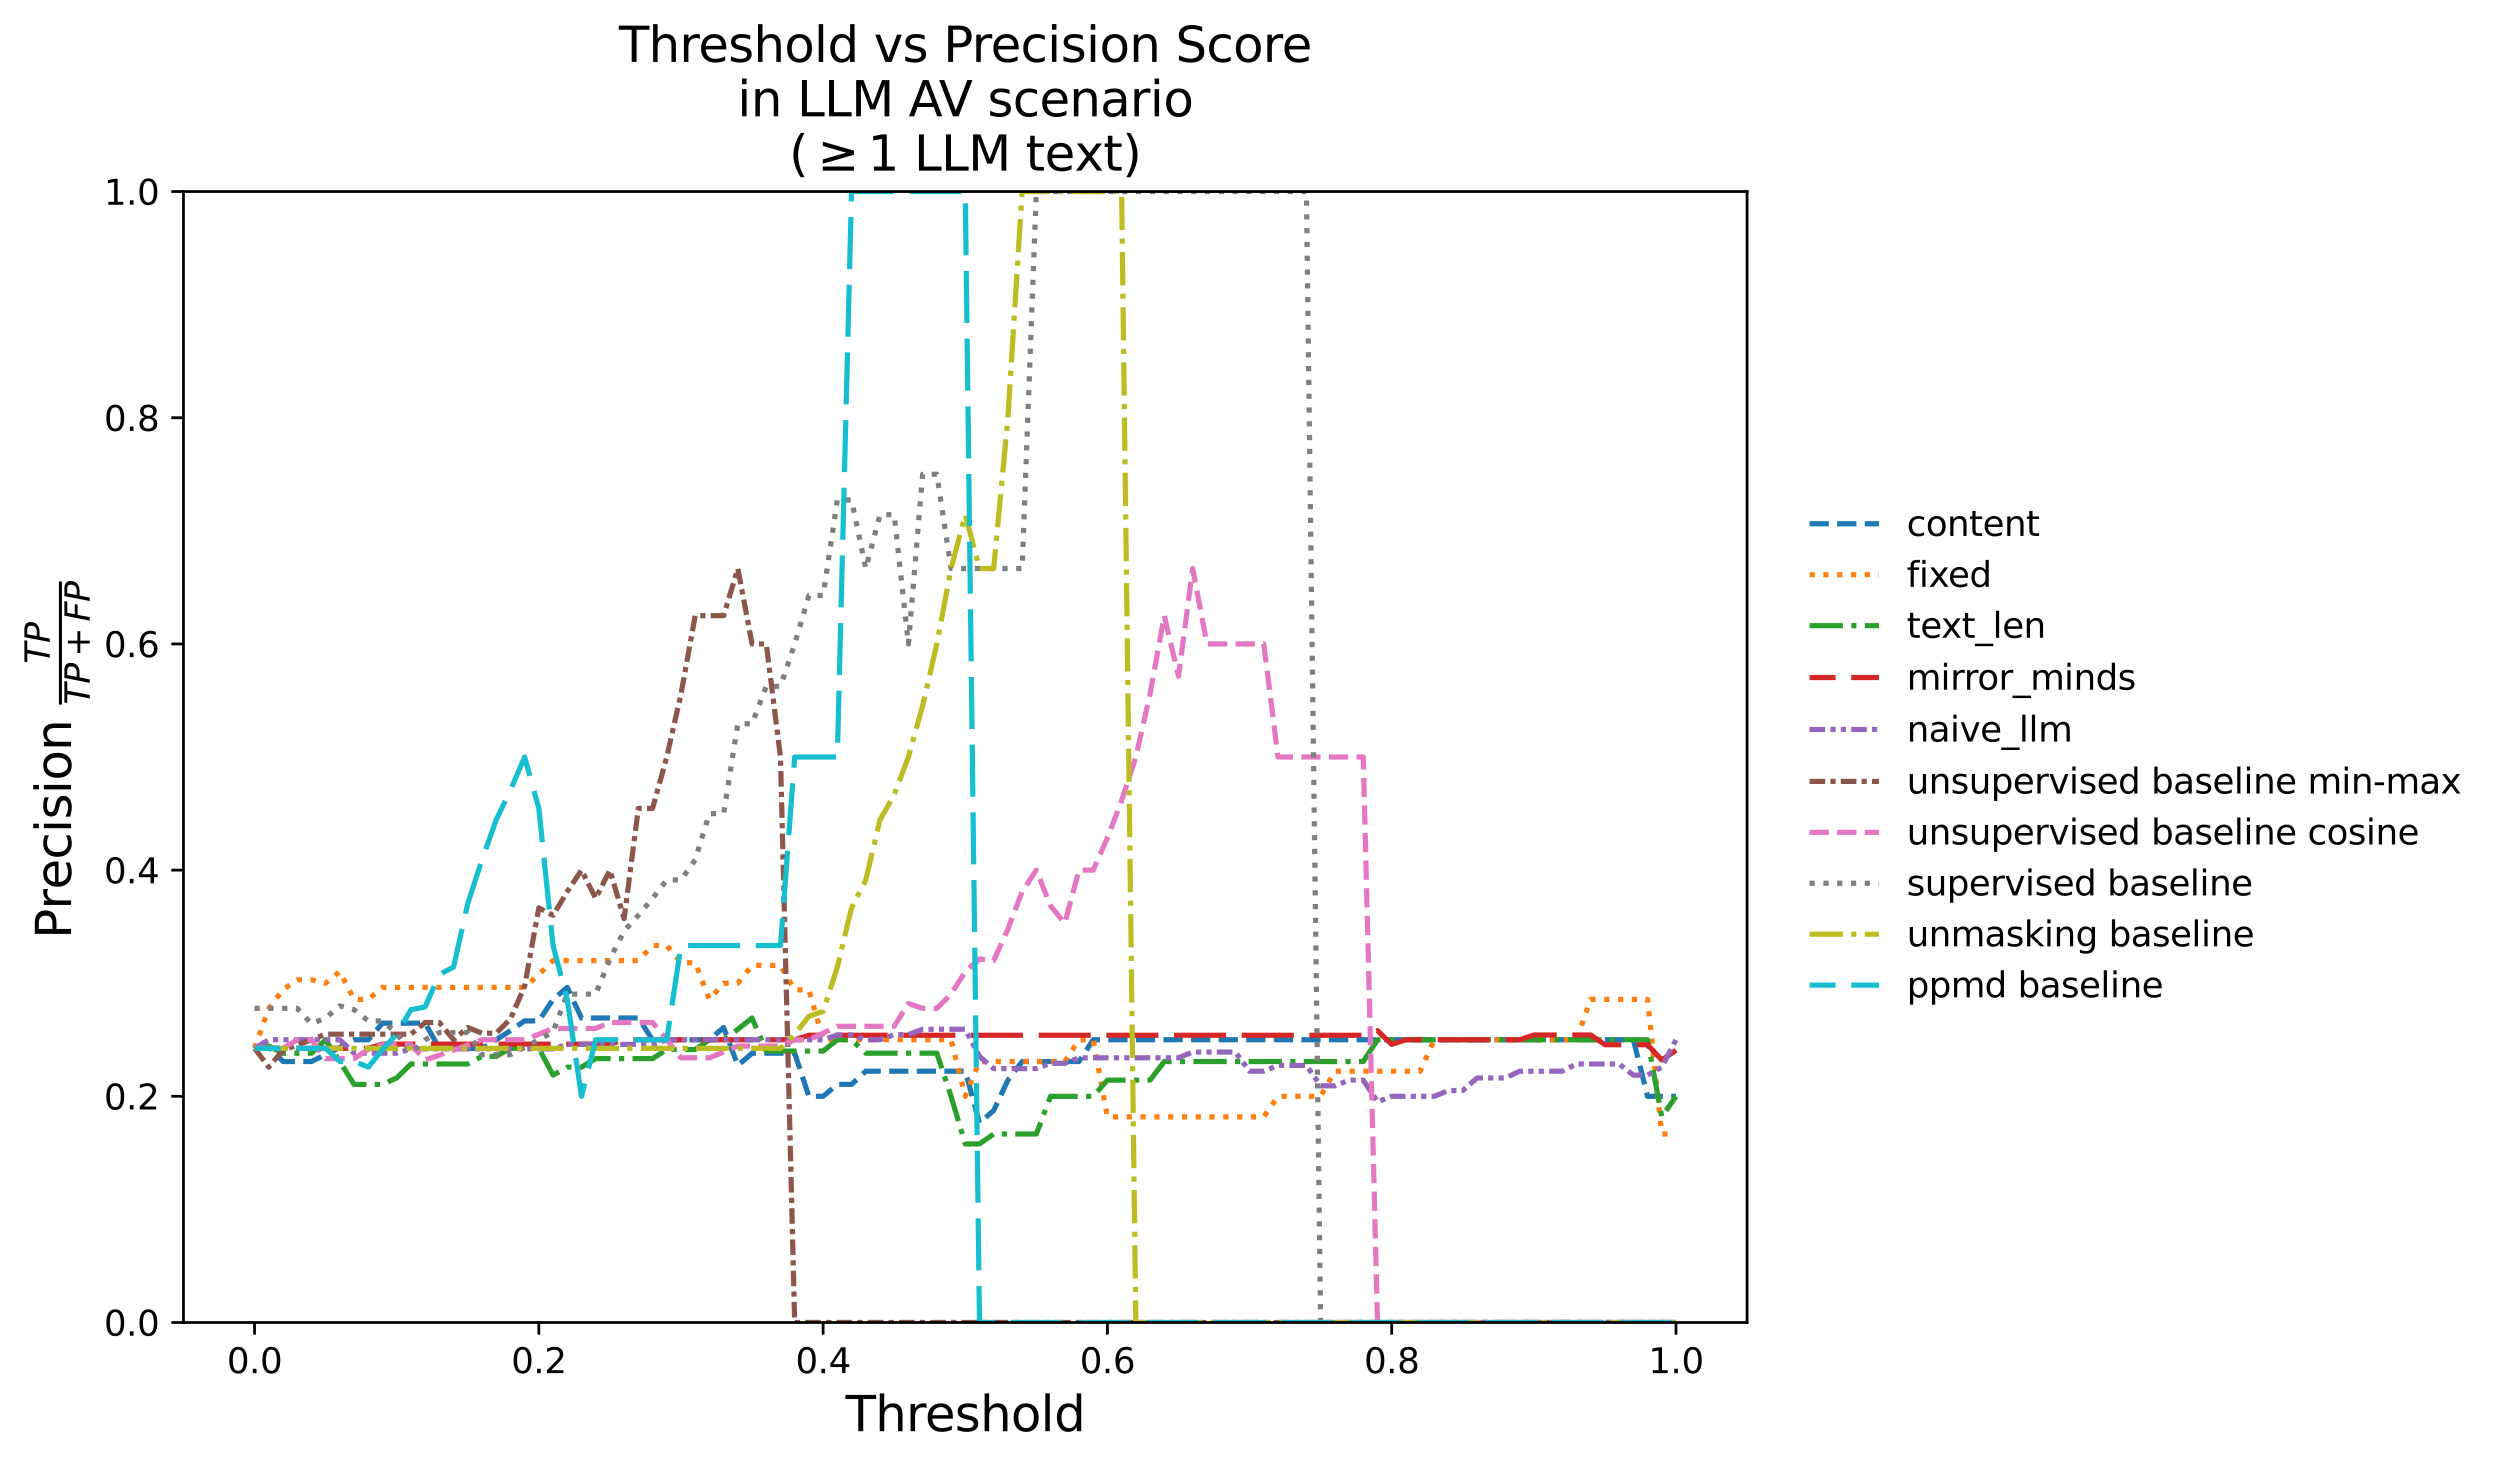 <?xml version="1.0" encoding="utf-8" standalone="no"?>
<!DOCTYPE svg PUBLIC "-//W3C//DTD SVG 1.1//EN"
  "http://www.w3.org/Graphics/SVG/1.1/DTD/svg11.dtd">
<svg xmlns:xlink="http://www.w3.org/1999/xlink" width="720.333pt" height="422.483pt" viewBox="0 0 720.333 422.483" xmlns="http://www.w3.org/2000/svg" version="1.1">
 <defs>
  <style type="text/css">*{stroke-linejoin: round; stroke-linecap: butt}</style>
 </defs>
 <g id="figure_1">
  <g id="patch_1">
   <path d="M 0 422.483 
L 720.333 422.483 
L 720.333 0 
L 0 0 
z
" style="fill: #ffffff"/>
  </g>
  <g id="axes_1">
   <g id="patch_2">
    <path d="M 52.863 381.056 
L 503.386 381.056 
L 503.386 55.192 
L 52.863 55.192 
z
" style="fill: #ffffff"/>
   </g>
   <g id="matplotlib.axis_1">
    <g id="xtick_1">
     <g id="line2d_1">
      <defs>
       <path id="mc0a5ac88da" d="M 0 0 
L 0 3.5 
" style="stroke: #000000; stroke-width: 0.8"/>
      </defs>
      <g>
       <use xlink:href="#mc0a5ac88da" x="73.341" y="381.056" style="stroke: #000000; stroke-width: 0.8"/>
      </g>
     </g>
     <g id="text_1">
      <!-- 0.0 -->
      <g transform="translate(65.39 395.654) scale(0.1 -0.1)">
       <defs>
        <path id="DejaVuSans-30" d="M 2034 4250 
Q 1547 4250 1301 3770 
Q 1056 3291 1056 2328 
Q 1056 1369 1301 889 
Q 1547 409 2034 409 
Q 2525 409 2770 889 
Q 3016 1369 3016 2328 
Q 3016 3291 2770 3770 
Q 2525 4250 2034 4250 
z
M 2034 4750 
Q 2819 4750 3233 4129 
Q 3647 3509 3647 2328 
Q 3647 1150 3233 529 
Q 2819 -91 2034 -91 
Q 1250 -91 836 529 
Q 422 1150 422 2328 
Q 422 3509 836 4129 
Q 1250 4750 2034 4750 
z
" transform="scale(0.016)"/>
        <path id="DejaVuSans-2e" d="M 684 794 
L 1344 794 
L 1344 0 
L 684 0 
L 684 794 
z
" transform="scale(0.016)"/>
       </defs>
       <use xlink:href="#DejaVuSans-30"/>
       <use xlink:href="#DejaVuSans-2e" transform="translate(63.623 0)"/>
       <use xlink:href="#DejaVuSans-30" transform="translate(95.41 0)"/>
      </g>
     </g>
    </g>
    <g id="xtick_2">
     <g id="line2d_2">
      <g>
       <use xlink:href="#mc0a5ac88da" x="155.255" y="381.056" style="stroke: #000000; stroke-width: 0.8"/>
      </g>
     </g>
     <g id="text_2">
      <!-- 0.2 -->
      <g transform="translate(147.303 395.654) scale(0.1 -0.1)">
       <defs>
        <path id="DejaVuSans-32" d="M 1228 531 
L 3431 531 
L 3431 0 
L 469 0 
L 469 531 
Q 828 903 1448 1529 
Q 2069 2156 2228 2338 
Q 2531 2678 2651 2914 
Q 2772 3150 2772 3378 
Q 2772 3750 2511 3984 
Q 2250 4219 1831 4219 
Q 1534 4219 1204 4116 
Q 875 4013 500 3803 
L 500 4441 
Q 881 4594 1212 4672 
Q 1544 4750 1819 4750 
Q 2544 4750 2975 4387 
Q 3406 4025 3406 3419 
Q 3406 3131 3298 2873 
Q 3191 2616 2906 2266 
Q 2828 2175 2409 1742 
Q 1991 1309 1228 531 
z
" transform="scale(0.016)"/>
       </defs>
       <use xlink:href="#DejaVuSans-30"/>
       <use xlink:href="#DejaVuSans-2e" transform="translate(63.623 0)"/>
       <use xlink:href="#DejaVuSans-32" transform="translate(95.41 0)"/>
      </g>
     </g>
    </g>
    <g id="xtick_3">
     <g id="line2d_3">
      <g>
       <use xlink:href="#mc0a5ac88da" x="237.168" y="381.056" style="stroke: #000000; stroke-width: 0.8"/>
      </g>
     </g>
     <g id="text_3">
      <!-- 0.4 -->
      <g transform="translate(229.216 395.654) scale(0.1 -0.1)">
       <defs>
        <path id="DejaVuSans-34" d="M 2419 4116 
L 825 1625 
L 2419 1625 
L 2419 4116 
z
M 2253 4666 
L 3047 4666 
L 3047 1625 
L 3713 1625 
L 3713 1100 
L 3047 1100 
L 3047 0 
L 2419 0 
L 2419 1100 
L 313 1100 
L 313 1709 
L 2253 4666 
z
" transform="scale(0.016)"/>
       </defs>
       <use xlink:href="#DejaVuSans-30"/>
       <use xlink:href="#DejaVuSans-2e" transform="translate(63.623 0)"/>
       <use xlink:href="#DejaVuSans-34" transform="translate(95.41 0)"/>
      </g>
     </g>
    </g>
    <g id="xtick_4">
     <g id="line2d_4">
      <g>
       <use xlink:href="#mc0a5ac88da" x="319.081" y="381.056" style="stroke: #000000; stroke-width: 0.8"/>
      </g>
     </g>
     <g id="text_4">
      <!-- 0.6 -->
      <g transform="translate(311.13 395.654) scale(0.1 -0.1)">
       <defs>
        <path id="DejaVuSans-36" d="M 2113 2584 
Q 1688 2584 1439 2293 
Q 1191 2003 1191 1497 
Q 1191 994 1439 701 
Q 1688 409 2113 409 
Q 2538 409 2786 701 
Q 3034 994 3034 1497 
Q 3034 2003 2786 2293 
Q 2538 2584 2113 2584 
z
M 3366 4563 
L 3366 3988 
Q 3128 4100 2886 4159 
Q 2644 4219 2406 4219 
Q 1781 4219 1451 3797 
Q 1122 3375 1075 2522 
Q 1259 2794 1537 2939 
Q 1816 3084 2150 3084 
Q 2853 3084 3261 2657 
Q 3669 2231 3669 1497 
Q 3669 778 3244 343 
Q 2819 -91 2113 -91 
Q 1303 -91 875 529 
Q 447 1150 447 2328 
Q 447 3434 972 4092 
Q 1497 4750 2381 4750 
Q 2619 4750 2861 4703 
Q 3103 4656 3366 4563 
z
" transform="scale(0.016)"/>
       </defs>
       <use xlink:href="#DejaVuSans-30"/>
       <use xlink:href="#DejaVuSans-2e" transform="translate(63.623 0)"/>
       <use xlink:href="#DejaVuSans-36" transform="translate(95.41 0)"/>
      </g>
     </g>
    </g>
    <g id="xtick_5">
     <g id="line2d_5">
      <g>
       <use xlink:href="#mc0a5ac88da" x="400.995" y="381.056" style="stroke: #000000; stroke-width: 0.8"/>
      </g>
     </g>
     <g id="text_5">
      <!-- 0.8 -->
      <g transform="translate(393.043 395.654) scale(0.1 -0.1)">
       <defs>
        <path id="DejaVuSans-38" d="M 2034 2216 
Q 1584 2216 1326 1975 
Q 1069 1734 1069 1313 
Q 1069 891 1326 650 
Q 1584 409 2034 409 
Q 2484 409 2743 651 
Q 3003 894 3003 1313 
Q 3003 1734 2745 1975 
Q 2488 2216 2034 2216 
z
M 1403 2484 
Q 997 2584 770 2862 
Q 544 3141 544 3541 
Q 544 4100 942 4425 
Q 1341 4750 2034 4750 
Q 2731 4750 3128 4425 
Q 3525 4100 3525 3541 
Q 3525 3141 3298 2862 
Q 3072 2584 2669 2484 
Q 3125 2378 3379 2068 
Q 3634 1759 3634 1313 
Q 3634 634 3220 271 
Q 2806 -91 2034 -91 
Q 1263 -91 848 271 
Q 434 634 434 1313 
Q 434 1759 690 2068 
Q 947 2378 1403 2484 
z
M 1172 3481 
Q 1172 3119 1398 2916 
Q 1625 2713 2034 2713 
Q 2441 2713 2670 2916 
Q 2900 3119 2900 3481 
Q 2900 3844 2670 4047 
Q 2441 4250 2034 4250 
Q 1625 4250 1398 4047 
Q 1172 3844 1172 3481 
z
" transform="scale(0.016)"/>
       </defs>
       <use xlink:href="#DejaVuSans-30"/>
       <use xlink:href="#DejaVuSans-2e" transform="translate(63.623 0)"/>
       <use xlink:href="#DejaVuSans-38" transform="translate(95.41 0)"/>
      </g>
     </g>
    </g>
    <g id="xtick_6">
     <g id="line2d_6">
      <g>
       <use xlink:href="#mc0a5ac88da" x="482.908" y="381.056" style="stroke: #000000; stroke-width: 0.8"/>
      </g>
     </g>
     <g id="text_6">
      <!-- 1.0 -->
      <g transform="translate(474.956 395.654) scale(0.1 -0.1)">
       <defs>
        <path id="DejaVuSans-31" d="M 794 531 
L 1825 531 
L 1825 4091 
L 703 3866 
L 703 4441 
L 1819 4666 
L 2450 4666 
L 2450 531 
L 3481 531 
L 3481 0 
L 794 0 
L 794 531 
z
" transform="scale(0.016)"/>
       </defs>
       <use xlink:href="#DejaVuSans-31"/>
       <use xlink:href="#DejaVuSans-2e" transform="translate(63.623 0)"/>
       <use xlink:href="#DejaVuSans-30" transform="translate(95.41 0)"/>
      </g>
     </g>
    </g>
    <g id="text_7">
     <!-- Threshold -->
     <g transform="translate(243.631 412.372) scale(0.14 -0.14)">
      <defs>
       <path id="DejaVuSans-54" d="M -19 4666 
L 3928 4666 
L 3928 4134 
L 2272 4134 
L 2272 0 
L 1638 0 
L 1638 4134 
L -19 4134 
L -19 4666 
z
" transform="scale(0.016)"/>
       <path id="DejaVuSans-68" d="M 3513 2113 
L 3513 0 
L 2938 0 
L 2938 2094 
Q 2938 2591 2744 2837 
Q 2550 3084 2163 3084 
Q 1697 3084 1428 2787 
Q 1159 2491 1159 1978 
L 1159 0 
L 581 0 
L 581 4863 
L 1159 4863 
L 1159 2956 
Q 1366 3272 1645 3428 
Q 1925 3584 2291 3584 
Q 2894 3584 3203 3211 
Q 3513 2838 3513 2113 
z
" transform="scale(0.016)"/>
       <path id="DejaVuSans-72" d="M 2631 2963 
Q 2534 3019 2420 3045 
Q 2306 3072 2169 3072 
Q 1681 3072 1420 2755 
Q 1159 2438 1159 1844 
L 1159 0 
L 581 0 
L 581 3500 
L 1159 3500 
L 1159 2956 
Q 1341 3275 1631 3429 
Q 1922 3584 2338 3584 
Q 2397 3584 2469 3576 
Q 2541 3569 2628 3553 
L 2631 2963 
z
" transform="scale(0.016)"/>
       <path id="DejaVuSans-65" d="M 3597 1894 
L 3597 1613 
L 953 1613 
Q 991 1019 1311 708 
Q 1631 397 2203 397 
Q 2534 397 2845 478 
Q 3156 559 3463 722 
L 3463 178 
Q 3153 47 2828 -22 
Q 2503 -91 2169 -91 
Q 1331 -91 842 396 
Q 353 884 353 1716 
Q 353 2575 817 3079 
Q 1281 3584 2069 3584 
Q 2775 3584 3186 3129 
Q 3597 2675 3597 1894 
z
M 3022 2063 
Q 3016 2534 2758 2815 
Q 2500 3097 2075 3097 
Q 1594 3097 1305 2825 
Q 1016 2553 972 2059 
L 3022 2063 
z
" transform="scale(0.016)"/>
       <path id="DejaVuSans-73" d="M 2834 3397 
L 2834 2853 
Q 2591 2978 2328 3040 
Q 2066 3103 1784 3103 
Q 1356 3103 1142 2972 
Q 928 2841 928 2578 
Q 928 2378 1081 2264 
Q 1234 2150 1697 2047 
L 1894 2003 
Q 2506 1872 2764 1633 
Q 3022 1394 3022 966 
Q 3022 478 2636 193 
Q 2250 -91 1575 -91 
Q 1294 -91 989 -36 
Q 684 19 347 128 
L 347 722 
Q 666 556 975 473 
Q 1284 391 1588 391 
Q 1994 391 2212 530 
Q 2431 669 2431 922 
Q 2431 1156 2273 1281 
Q 2116 1406 1581 1522 
L 1381 1569 
Q 847 1681 609 1914 
Q 372 2147 372 2553 
Q 372 3047 722 3315 
Q 1072 3584 1716 3584 
Q 2034 3584 2315 3537 
Q 2597 3491 2834 3397 
z
" transform="scale(0.016)"/>
       <path id="DejaVuSans-6f" d="M 1959 3097 
Q 1497 3097 1228 2736 
Q 959 2375 959 1747 
Q 959 1119 1226 758 
Q 1494 397 1959 397 
Q 2419 397 2687 759 
Q 2956 1122 2956 1747 
Q 2956 2369 2687 2733 
Q 2419 3097 1959 3097 
z
M 1959 3584 
Q 2709 3584 3137 3096 
Q 3566 2609 3566 1747 
Q 3566 888 3137 398 
Q 2709 -91 1959 -91 
Q 1206 -91 779 398 
Q 353 888 353 1747 
Q 353 2609 779 3096 
Q 1206 3584 1959 3584 
z
" transform="scale(0.016)"/>
       <path id="DejaVuSans-6c" d="M 603 4863 
L 1178 4863 
L 1178 0 
L 603 0 
L 603 4863 
z
" transform="scale(0.016)"/>
       <path id="DejaVuSans-64" d="M 2906 2969 
L 2906 4863 
L 3481 4863 
L 3481 0 
L 2906 0 
L 2906 525 
Q 2725 213 2448 61 
Q 2172 -91 1784 -91 
Q 1150 -91 751 415 
Q 353 922 353 1747 
Q 353 2572 751 3078 
Q 1150 3584 1784 3584 
Q 2172 3584 2448 3432 
Q 2725 3281 2906 2969 
z
M 947 1747 
Q 947 1113 1208 752 
Q 1469 391 1925 391 
Q 2381 391 2643 752 
Q 2906 1113 2906 1747 
Q 2906 2381 2643 2742 
Q 2381 3103 1925 3103 
Q 1469 3103 1208 2742 
Q 947 2381 947 1747 
z
" transform="scale(0.016)"/>
      </defs>
      <use xlink:href="#DejaVuSans-54"/>
      <use xlink:href="#DejaVuSans-68" transform="translate(61.084 0)"/>
      <use xlink:href="#DejaVuSans-72" transform="translate(124.463 0)"/>
      <use xlink:href="#DejaVuSans-65" transform="translate(163.326 0)"/>
      <use xlink:href="#DejaVuSans-73" transform="translate(224.85 0)"/>
      <use xlink:href="#DejaVuSans-68" transform="translate(276.949 0)"/>
      <use xlink:href="#DejaVuSans-6f" transform="translate(340.328 0)"/>
      <use xlink:href="#DejaVuSans-6c" transform="translate(401.51 0)"/>
      <use xlink:href="#DejaVuSans-64" transform="translate(429.293 0)"/>
     </g>
    </g>
   </g>
   <g id="matplotlib.axis_2">
    <g id="ytick_1">
     <g id="line2d_7">
      <defs>
       <path id="mc581352fff" d="M 0 0 
L -3.5 0 
" style="stroke: #000000; stroke-width: 0.8"/>
      </defs>
      <g>
       <use xlink:href="#mc581352fff" x="52.863" y="381.056" style="stroke: #000000; stroke-width: 0.8"/>
      </g>
     </g>
     <g id="text_8">
      <!-- 0.0 -->
      <g transform="translate(29.96 384.855) scale(0.1 -0.1)">
       <use xlink:href="#DejaVuSans-30"/>
       <use xlink:href="#DejaVuSans-2e" transform="translate(63.623 0)"/>
       <use xlink:href="#DejaVuSans-30" transform="translate(95.41 0)"/>
      </g>
     </g>
    </g>
    <g id="ytick_2">
     <g id="line2d_8">
      <g>
       <use xlink:href="#mc581352fff" x="52.863" y="315.883" style="stroke: #000000; stroke-width: 0.8"/>
      </g>
     </g>
     <g id="text_9">
      <!-- 0.2 -->
      <g transform="translate(29.96 319.682) scale(0.1 -0.1)">
       <use xlink:href="#DejaVuSans-30"/>
       <use xlink:href="#DejaVuSans-2e" transform="translate(63.623 0)"/>
       <use xlink:href="#DejaVuSans-32" transform="translate(95.41 0)"/>
      </g>
     </g>
    </g>
    <g id="ytick_3">
     <g id="line2d_9">
      <g>
       <use xlink:href="#mc581352fff" x="52.863" y="250.71" style="stroke: #000000; stroke-width: 0.8"/>
      </g>
     </g>
     <g id="text_10">
      <!-- 0.4 -->
      <g transform="translate(29.96 254.509) scale(0.1 -0.1)">
       <use xlink:href="#DejaVuSans-30"/>
       <use xlink:href="#DejaVuSans-2e" transform="translate(63.623 0)"/>
       <use xlink:href="#DejaVuSans-34" transform="translate(95.41 0)"/>
      </g>
     </g>
    </g>
    <g id="ytick_4">
     <g id="line2d_10">
      <g>
       <use xlink:href="#mc581352fff" x="52.863" y="185.537" style="stroke: #000000; stroke-width: 0.8"/>
      </g>
     </g>
     <g id="text_11">
      <!-- 0.6 -->
      <g transform="translate(29.96 189.337) scale(0.1 -0.1)">
       <use xlink:href="#DejaVuSans-30"/>
       <use xlink:href="#DejaVuSans-2e" transform="translate(63.623 0)"/>
       <use xlink:href="#DejaVuSans-36" transform="translate(95.41 0)"/>
      </g>
     </g>
    </g>
    <g id="ytick_5">
     <g id="line2d_11">
      <g>
       <use xlink:href="#mc581352fff" x="52.863" y="120.364" style="stroke: #000000; stroke-width: 0.8"/>
      </g>
     </g>
     <g id="text_12">
      <!-- 0.8 -->
      <g transform="translate(29.96 124.164) scale(0.1 -0.1)">
       <use xlink:href="#DejaVuSans-30"/>
       <use xlink:href="#DejaVuSans-2e" transform="translate(63.623 0)"/>
       <use xlink:href="#DejaVuSans-38" transform="translate(95.41 0)"/>
      </g>
     </g>
    </g>
    <g id="ytick_6">
     <g id="line2d_12">
      <g>
       <use xlink:href="#mc581352fff" x="52.863" y="55.192" style="stroke: #000000; stroke-width: 0.8"/>
      </g>
     </g>
     <g id="text_13">
      <!-- 1.0 -->
      <g transform="translate(29.96 58.991) scale(0.1 -0.1)">
       <use xlink:href="#DejaVuSans-31"/>
       <use xlink:href="#DejaVuSans-2e" transform="translate(63.623 0)"/>
       <use xlink:href="#DejaVuSans-30" transform="translate(95.41 0)"/>
      </g>
     </g>
    </g>
    <g id="text_14">
     <!-- Precision $\frac{{TP}}{{TP + FP}}$ -->
     <g transform="translate(20.5 270.484) rotate(-90) scale(0.14 -0.14)">
      <defs>
       <path id="DejaVuSans-50" d="M 1259 4147 
L 1259 2394 
L 2053 2394 
Q 2494 2394 2734 2622 
Q 2975 2850 2975 3272 
Q 2975 3691 2734 3919 
Q 2494 4147 2053 4147 
L 1259 4147 
z
M 628 4666 
L 2053 4666 
Q 2838 4666 3239 4311 
Q 3641 3956 3641 3272 
Q 3641 2581 3239 2228 
Q 2838 1875 2053 1875 
L 1259 1875 
L 1259 0 
L 628 0 
L 628 4666 
z
" transform="scale(0.016)"/>
       <path id="DejaVuSans-63" d="M 3122 3366 
L 3122 2828 
Q 2878 2963 2633 3030 
Q 2388 3097 2138 3097 
Q 1578 3097 1268 2742 
Q 959 2388 959 1747 
Q 959 1106 1268 751 
Q 1578 397 2138 397 
Q 2388 397 2633 464 
Q 2878 531 3122 666 
L 3122 134 
Q 2881 22 2623 -34 
Q 2366 -91 2075 -91 
Q 1284 -91 818 406 
Q 353 903 353 1747 
Q 353 2603 823 3093 
Q 1294 3584 2113 3584 
Q 2378 3584 2631 3529 
Q 2884 3475 3122 3366 
z
" transform="scale(0.016)"/>
       <path id="DejaVuSans-69" d="M 603 3500 
L 1178 3500 
L 1178 0 
L 603 0 
L 603 3500 
z
M 603 4863 
L 1178 4863 
L 1178 4134 
L 603 4134 
L 603 4863 
z
" transform="scale(0.016)"/>
       <path id="DejaVuSans-6e" d="M 3513 2113 
L 3513 0 
L 2938 0 
L 2938 2094 
Q 2938 2591 2744 2837 
Q 2550 3084 2163 3084 
Q 1697 3084 1428 2787 
Q 1159 2491 1159 1978 
L 1159 0 
L 581 0 
L 581 3500 
L 1159 3500 
L 1159 2956 
Q 1366 3272 1645 3428 
Q 1925 3584 2291 3584 
Q 2894 3584 3203 3211 
Q 3513 2838 3513 2113 
z
" transform="scale(0.016)"/>
       <path id="DejaVuSans-20" transform="scale(0.016)"/>
       <path id="DejaVuSans-Oblique-54" d="M 378 4666 
L 4325 4666 
L 4225 4134 
L 2559 4134 
L 1759 0 
L 1125 0 
L 1925 4134 
L 275 4134 
L 378 4666 
z
" transform="scale(0.016)"/>
       <path id="DejaVuSans-Oblique-50" d="M 1081 4666 
L 2541 4666 
Q 3178 4666 3512 4369 
Q 3847 4072 3847 3500 
Q 3847 2731 3353 2303 
Q 2859 1875 1966 1875 
L 1172 1875 
L 806 0 
L 172 0 
L 1081 4666 
z
M 1613 4147 
L 1275 2394 
L 2069 2394 
Q 2606 2394 2893 2669 
Q 3181 2944 3181 3456 
Q 3181 3784 2986 3965 
Q 2791 4147 2438 4147 
L 1613 4147 
z
" transform="scale(0.016)"/>
       <path id="DejaVuSans-2b" d="M 2944 4013 
L 2944 2272 
L 4684 2272 
L 4684 1741 
L 2944 1741 
L 2944 0 
L 2419 0 
L 2419 1741 
L 678 1741 
L 678 2272 
L 2419 2272 
L 2419 4013 
L 2944 4013 
z
" transform="scale(0.016)"/>
       <path id="DejaVuSans-Oblique-46" d="M 1081 4666 
L 3756 4666 
L 3653 4134 
L 1606 4134 
L 1338 2759 
L 3188 2759 
L 3084 2228 
L 1234 2228 
L 800 0 
L 172 0 
L 1081 4666 
z
" transform="scale(0.016)"/>
      </defs>
      <use xlink:href="#DejaVuSans-50" transform="translate(0 0.169)"/>
      <use xlink:href="#DejaVuSans-72" transform="translate(60.303 0.169)"/>
      <use xlink:href="#DejaVuSans-65" transform="translate(101.416 0.169)"/>
      <use xlink:href="#DejaVuSans-63" transform="translate(162.939 0.169)"/>
      <use xlink:href="#DejaVuSans-69" transform="translate(217.92 0.169)"/>
      <use xlink:href="#DejaVuSans-73" transform="translate(245.703 0.169)"/>
      <use xlink:href="#DejaVuSans-69" transform="translate(297.803 0.169)"/>
      <use xlink:href="#DejaVuSans-6f" transform="translate(325.586 0.169)"/>
      <use xlink:href="#DejaVuSans-6e" transform="translate(386.768 0.169)"/>
      <use xlink:href="#DejaVuSans-20" transform="translate(450.146 0.169)"/>
      <use xlink:href="#DejaVuSans-Oblique-54" transform="translate(565.934 43.966) scale(0.7)"/>
      <use xlink:href="#DejaVuSans-Oblique-50" transform="translate(608.692 43.966) scale(0.7)"/>
      <use xlink:href="#DejaVuSans-Oblique-54" transform="translate(481.934 -38.319) scale(0.7)"/>
      <use xlink:href="#DejaVuSans-Oblique-50" transform="translate(524.692 -38.319) scale(0.7)"/>
      <use xlink:href="#DejaVuSans-2b" transform="translate(580.542 -38.319) scale(0.7)"/>
      <use xlink:href="#DejaVuSans-Oblique-46" transform="translate(652.832 -38.319) scale(0.7)"/>
      <use xlink:href="#DejaVuSans-Oblique-50" transform="translate(693.096 -38.319) scale(0.7)"/>
      <path d="M 481.934 18.966 
L 481.934 25.216 
L 735.308 25.216 
L 735.308 18.966 
L 481.934 18.966 
z
"/>
     </g>
    </g>
   </g>
   <g id="line2d_13">
    <path d="M 73.341 302.058 
L 77.437 301.577 
L 81.533 305.856 
L 85.628 305.856 
L 89.724 305.856 
L 93.82 303.877 
L 97.915 301.791 
L 102.011 299.59 
L 106.107 299.59 
L 110.202 294.798 
L 114.298 294.798 
L 118.394 294.798 
L 122.489 294.798 
L 126.585 302.058 
L 130.681 302.058 
L 134.776 302.058 
L 138.872 302.058 
L 142.968 299.59 
L 147.063 296.962 
L 151.159 294.159 
L 155.255 294.159 
L 159.35 287.952 
L 163.446 284.503 
L 167.542 293.323 
L 171.637 293.323 
L 175.733 293.323 
L 179.829 293.323 
L 183.924 293.323 
L 188.02 299.59 
L 192.116 299.59 
L 196.211 299.59 
L 200.307 299.59 
L 204.403 299.59 
L 208.498 296.048 
L 212.594 306.996 
L 216.69 303.469 
L 220.785 303.469 
L 224.881 303.469 
L 228.977 303.469 
L 233.072 315.883 
L 237.168 315.883 
L 241.264 312.453 
L 245.359 312.453 
L 249.455 308.641 
L 253.551 308.641 
L 257.646 308.641 
L 261.742 308.641 
L 265.838 308.641 
L 269.933 308.641 
L 274.029 308.641 
L 278.125 308.641 
L 282.22 323.55 
L 286.316 319.956 
L 290.412 311.228 
L 294.507 305.856 
L 298.603 305.856 
L 302.699 305.856 
L 306.794 305.856 
L 310.89 305.856 
L 314.986 299.59 
L 319.081 299.59 
L 323.177 299.59 
L 327.273 299.59 
L 331.368 299.59 
L 335.464 299.59 
L 339.56 299.59 
L 343.655 299.59 
L 347.751 299.59 
L 351.847 299.59 
L 355.942 299.59 
L 360.038 299.59 
L 364.134 299.59 
L 368.229 299.59 
L 372.325 299.59 
L 376.421 299.59 
L 380.516 299.59 
L 384.612 299.59 
L 388.708 299.59 
L 392.803 299.59 
L 396.899 299.59 
L 400.995 299.59 
L 405.09 299.59 
L 409.186 299.59 
L 413.282 299.59 
L 417.377 299.59 
L 421.473 299.59 
L 425.569 299.59 
L 429.664 299.59 
L 433.76 299.59 
L 437.856 299.59 
L 441.951 299.59 
L 446.047 299.59 
L 450.142 299.59 
L 454.238 299.59 
L 458.334 299.59 
L 462.429 299.59 
L 466.525 299.59 
L 470.621 299.59 
L 474.716 315.883 
L 478.812 315.883 
L 482.908 315.883 
" clip-path="url(#p2dd95ec2d3)" style="fill: none; stroke-dasharray: 5.55,2.4; stroke-dashoffset: 0; stroke: #1f77b4; stroke-width: 1.5"/>
   </g>
   <g id="line2d_14">
    <path d="M 73.341 302.058 
L 77.437 290.538 
L 81.533 285.213 
L 85.628 282.309 
L 89.724 282.309 
L 93.82 283.296 
L 97.915 279.925 
L 102.011 287.952 
L 106.107 287.952 
L 110.202 284.503 
L 114.298 284.503 
L 118.394 284.503 
L 122.489 284.503 
L 126.585 284.503 
L 130.681 284.503 
L 134.776 284.503 
L 138.872 284.503 
L 142.968 284.503 
L 147.063 284.503 
L 151.159 284.503 
L 155.255 280.79 
L 159.35 276.779 
L 163.446 276.779 
L 167.542 276.779 
L 171.637 276.779 
L 175.733 276.779 
L 179.829 276.779 
L 183.924 276.779 
L 188.02 272.434 
L 192.116 272.434 
L 196.211 277.372 
L 200.307 277.372 
L 204.403 287.952 
L 208.498 283.296 
L 212.594 283.296 
L 216.69 278.151 
L 220.785 278.151 
L 224.881 278.151 
L 228.977 285.213 
L 233.072 285.213 
L 237.168 299.59 
L 241.264 299.59 
L 245.359 299.59 
L 249.455 299.59 
L 253.551 299.59 
L 257.646 299.59 
L 261.742 299.59 
L 265.838 299.59 
L 269.933 299.59 
L 274.029 299.59 
L 278.125 315.883 
L 282.22 305.856 
L 286.316 305.856 
L 290.412 305.856 
L 294.507 305.856 
L 298.603 305.856 
L 302.699 305.856 
L 306.794 305.856 
L 310.89 299.59 
L 314.986 299.59 
L 319.081 321.808 
L 323.177 321.808 
L 327.273 321.808 
L 331.368 321.808 
L 335.464 321.808 
L 339.56 321.808 
L 343.655 321.808 
L 347.751 321.808 
L 351.847 321.808 
L 355.942 321.808 
L 360.038 321.808 
L 364.134 321.808 
L 368.229 315.883 
L 372.325 315.883 
L 376.421 315.883 
L 380.516 315.883 
L 384.612 308.641 
L 388.708 308.641 
L 392.803 308.641 
L 396.899 308.641 
L 400.995 308.641 
L 405.09 308.641 
L 409.186 308.641 
L 413.282 299.59 
L 417.377 299.59 
L 421.473 299.59 
L 425.569 299.59 
L 429.664 299.59 
L 433.76 299.59 
L 437.856 299.59 
L 441.951 299.59 
L 446.047 299.59 
L 450.142 299.59 
L 454.238 299.59 
L 458.334 287.952 
L 462.429 287.952 
L 466.525 287.952 
L 470.621 287.952 
L 474.716 287.952 
L 478.812 326.745 
L 482.908 326.745 
" clip-path="url(#p2dd95ec2d3)" style="fill: none; stroke-dasharray: 1.5,2.475; stroke-dashoffset: 0; stroke: #ff7f0e; stroke-width: 1.5"/>
   </g>
   <g id="line2d_15">
    <path d="M 73.341 302.058 
L 77.437 301.4 
L 81.533 303.469 
L 85.628 303.469 
L 89.724 303.469 
L 93.82 299.59 
L 97.915 305.856 
L 102.011 312.453 
L 106.107 312.453 
L 110.202 312.453 
L 114.298 310.599 
L 118.394 306.572 
L 122.489 306.572 
L 126.585 306.572 
L 130.681 306.572 
L 134.776 306.572 
L 138.872 304.382 
L 142.968 304.382 
L 147.063 302.058 
L 151.159 302.058 
L 155.255 302.058 
L 159.35 309.773 
L 163.446 307.473 
L 167.542 307.473 
L 171.637 305.021 
L 175.733 305.021 
L 179.829 305.021 
L 183.924 305.021 
L 188.02 305.021 
L 192.116 302.399 
L 196.211 302.399 
L 200.307 302.399 
L 204.403 299.59 
L 208.498 299.59 
L 212.594 296.572 
L 216.69 293.323 
L 220.785 302.848 
L 224.881 302.848 
L 228.977 302.848 
L 233.072 302.848 
L 237.168 302.848 
L 241.264 299.59 
L 245.359 299.59 
L 249.455 303.469 
L 253.551 303.469 
L 257.646 303.469 
L 261.742 303.469 
L 265.838 303.469 
L 269.933 303.469 
L 274.029 315.883 
L 278.125 329.603 
L 282.22 329.603 
L 286.316 326.745 
L 290.412 326.745 
L 294.507 326.745 
L 298.603 326.745 
L 302.699 315.883 
L 306.794 315.883 
L 310.89 315.883 
L 314.986 315.883 
L 319.081 311.228 
L 323.177 311.228 
L 327.273 311.228 
L 331.368 311.228 
L 335.464 305.856 
L 339.56 305.856 
L 343.655 305.856 
L 347.751 305.856 
L 351.847 305.856 
L 355.942 305.856 
L 360.038 305.856 
L 364.134 305.856 
L 368.229 305.856 
L 372.325 305.856 
L 376.421 305.856 
L 380.516 305.856 
L 384.612 305.856 
L 388.708 305.856 
L 392.803 305.856 
L 396.899 299.59 
L 400.995 299.59 
L 405.09 299.59 
L 409.186 299.59 
L 413.282 299.59 
L 417.377 299.59 
L 421.473 299.59 
L 425.569 299.59 
L 429.664 299.59 
L 433.76 299.59 
L 437.856 299.59 
L 441.951 299.59 
L 446.047 299.59 
L 450.142 299.59 
L 454.238 299.59 
L 458.334 299.59 
L 462.429 299.59 
L 466.525 299.59 
L 470.621 299.59 
L 474.716 299.59 
L 478.812 321.808 
L 482.908 315.883 
" clip-path="url(#p2dd95ec2d3)" style="fill: none; stroke-dasharray: 9.6,2.4,1.5,2.4; stroke-dashoffset: 0; stroke: #2ca02c; stroke-width: 1.5"/>
   </g>
   <g id="line2d_16">
    <path d="M 73.341 302.058 
L 77.437 302.058 
L 81.533 302.058 
L 85.628 302.058 
L 89.724 302.058 
L 93.82 302.058 
L 97.915 302.058 
L 102.011 302.058 
L 106.107 302.058 
L 110.202 300.843 
L 114.298 300.843 
L 118.394 300.843 
L 122.489 300.843 
L 126.585 300.843 
L 130.681 300.843 
L 134.776 300.843 
L 138.872 300.843 
L 142.968 300.843 
L 147.063 300.843 
L 151.159 300.843 
L 155.255 300.843 
L 159.35 300.843 
L 163.446 300.843 
L 167.542 300.843 
L 171.637 300.843 
L 175.733 300.843 
L 179.829 299.59 
L 183.924 299.59 
L 188.02 299.59 
L 192.116 299.59 
L 196.211 299.59 
L 200.307 299.59 
L 204.403 299.59 
L 208.498 299.59 
L 212.594 299.59 
L 216.69 299.59 
L 220.785 299.59 
L 224.881 299.59 
L 228.977 299.59 
L 233.072 298.297 
L 237.168 298.297 
L 241.264 298.297 
L 245.359 298.297 
L 249.455 298.297 
L 253.551 298.297 
L 257.646 298.297 
L 261.742 298.297 
L 265.838 298.297 
L 269.933 298.297 
L 274.029 298.297 
L 278.125 298.297 
L 282.22 298.297 
L 286.316 298.297 
L 290.412 298.297 
L 294.507 298.297 
L 298.603 298.297 
L 302.699 298.297 
L 306.794 298.297 
L 310.89 298.297 
L 314.986 298.297 
L 319.081 298.297 
L 323.177 298.297 
L 327.273 298.297 
L 331.368 298.297 
L 335.464 298.297 
L 339.56 298.297 
L 343.655 298.297 
L 347.751 298.297 
L 351.847 298.297 
L 355.942 298.297 
L 360.038 298.297 
L 364.134 298.297 
L 368.229 298.297 
L 372.325 298.297 
L 376.421 298.297 
L 380.516 298.297 
L 384.612 298.297 
L 388.708 298.297 
L 392.803 298.297 
L 396.899 296.962 
L 400.995 300.925 
L 405.09 299.59 
L 409.186 299.59 
L 413.282 299.59 
L 417.377 299.59 
L 421.473 299.59 
L 425.569 299.59 
L 429.664 299.59 
L 433.76 299.59 
L 437.856 299.59 
L 441.951 298.209 
L 446.047 298.209 
L 450.142 298.209 
L 454.238 298.209 
L 458.334 298.209 
L 462.429 301.019 
L 466.525 301.019 
L 470.621 301.019 
L 474.716 301.019 
L 478.812 305.409 
L 482.908 302.607 
" clip-path="url(#p2dd95ec2d3)" style="fill: none; stroke-dasharray: 15,4.5; stroke-dashoffset: 7.5; stroke: #d62728; stroke-width: 1.5"/>
   </g>
   <g id="line2d_17">
    <path d="M 73.341 302.058 
L 77.437 299.59 
L 81.533 299.59 
L 85.628 299.59 
L 89.724 299.59 
L 93.82 299.59 
L 97.915 299.59 
L 102.011 303.469 
L 106.107 303.469 
L 110.202 303.469 
L 114.298 303.469 
L 118.394 302.218 
L 122.489 302.218 
L 126.585 302.218 
L 130.681 302.218 
L 134.776 302.218 
L 138.872 302.218 
L 142.968 302.218 
L 147.063 302.218 
L 151.159 302.218 
L 155.255 302.218 
L 159.35 302.218 
L 163.446 300.925 
L 167.542 300.925 
L 171.637 300.925 
L 175.733 300.925 
L 179.829 300.925 
L 183.924 300.925 
L 188.02 300.925 
L 192.116 299.59 
L 196.211 299.59 
L 200.307 299.59 
L 204.403 299.59 
L 208.498 299.59 
L 212.594 299.59 
L 216.69 299.59 
L 220.785 299.59 
L 224.881 299.59 
L 228.977 299.59 
L 233.072 299.59 
L 237.168 299.59 
L 241.264 298.209 
L 245.359 298.209 
L 249.455 299.59 
L 253.551 299.59 
L 257.646 298.108 
L 261.742 298.108 
L 265.838 296.572 
L 269.933 296.572 
L 274.029 296.572 
L 278.125 296.572 
L 282.22 304.382 
L 286.316 307.903 
L 290.412 307.903 
L 294.507 307.903 
L 298.603 307.903 
L 302.699 306.379 
L 306.794 306.379 
L 310.89 304.79 
L 314.986 304.79 
L 319.081 304.79 
L 323.177 304.79 
L 327.273 304.79 
L 331.368 304.79 
L 335.464 304.79 
L 339.56 304.79 
L 343.655 303.132 
L 347.751 303.132 
L 351.847 303.132 
L 355.942 303.132 
L 360.038 308.641 
L 364.134 308.641 
L 368.229 306.996 
L 372.325 306.996 
L 376.421 306.996 
L 380.516 312.852 
L 384.612 312.852 
L 388.708 311.228 
L 392.803 311.228 
L 396.899 317.472 
L 400.995 315.883 
L 405.09 315.883 
L 409.186 315.883 
L 413.282 315.883 
L 417.377 314.212 
L 421.473 314.212 
L 425.569 310.599 
L 429.664 310.599 
L 433.76 310.599 
L 437.856 308.641 
L 441.951 308.641 
L 446.047 308.641 
L 450.142 308.641 
L 454.238 306.572 
L 458.334 306.572 
L 462.429 306.572 
L 466.525 306.572 
L 470.621 309.773 
L 474.716 309.773 
L 478.812 307.473 
L 482.908 299.59 
" clip-path="url(#p2dd95ec2d3)" style="fill: none; stroke-dasharray: 4.5,1.5,1.5,1.5,1.5,1.5; stroke-dashoffset: 0; stroke: #9467bd; stroke-width: 1.5"/>
   </g>
   <g id="line2d_18">
    <path d="M 73.341 302.058 
L 77.437 307.473 
L 81.533 302.607 
L 85.628 301.127 
L 89.724 299.59 
L 93.82 297.992 
L 97.915 297.992 
L 102.011 297.992 
L 106.107 297.992 
L 110.202 297.992 
L 114.298 297.992 
L 118.394 297.992 
L 122.489 294.602 
L 126.585 294.602 
L 130.681 299.59 
L 134.776 296.048 
L 138.872 297.695 
L 142.968 297.695 
L 147.063 293.629 
L 151.159 284.177 
L 155.255 261.572 
L 159.35 263.745 
L 163.446 256.917 
L 167.542 250.71 
L 171.637 258.857 
L 175.733 250.71 
L 179.829 264.676 
L 183.924 232.936 
L 188.02 232.936 
L 192.116 218.124 
L 196.211 200.02 
L 200.307 177.391 
L 204.403 177.391 
L 208.498 177.391 
L 212.594 163.813 
L 216.69 185.537 
L 220.785 185.537 
L 224.881 218.124 
L 228.977 381.056 
L 233.072 381.056 
L 237.168 381.056 
L 241.264 381.056 
L 245.359 381.056 
L 249.455 381.056 
L 253.551 381.056 
L 257.646 381.056 
L 261.742 381.056 
L 265.838 381.056 
L 269.933 381.056 
L 274.029 381.056 
L 278.125 381.056 
L 282.22 381.056 
L 286.316 381.056 
L 290.412 381.056 
L 294.507 381.056 
L 298.603 381.056 
L 302.699 381.056 
L 306.794 381.056 
L 310.89 381.056 
L 314.986 381.056 
L 319.081 381.056 
L 323.177 381.056 
L 327.273 381.056 
L 331.368 381.056 
L 335.464 381.056 
L 339.56 381.056 
L 343.655 381.056 
L 347.751 381.056 
L 351.847 381.056 
L 355.942 381.056 
L 360.038 381.056 
L 364.134 381.056 
L 368.229 381.056 
L 372.325 381.056 
L 376.421 381.056 
L 380.516 381.056 
L 384.612 381.056 
L 388.708 381.056 
L 392.803 381.056 
L 396.899 381.056 
L 400.995 381.056 
L 405.09 381.056 
L 409.186 381.056 
L 413.282 381.056 
L 417.377 381.056 
L 421.473 381.056 
L 425.569 381.056 
L 429.664 381.056 
L 433.76 381.056 
L 437.856 381.056 
L 441.951 381.056 
L 446.047 381.056 
L 450.142 381.056 
L 454.238 381.056 
L 458.334 381.056 
L 462.429 381.056 
L 466.525 381.056 
L 470.621 381.056 
L 474.716 381.056 
L 478.812 381.056 
L 482.908 381.056 
" clip-path="url(#p2dd95ec2d3)" style="fill: none; stroke-dasharray: 4.5,1.5,1.5,1.5; stroke-dashoffset: 0; stroke: #8c564b; stroke-width: 1.5"/>
   </g>
   <g id="line2d_19">
    <path d="M 73.341 302.058 
L 77.437 302.058 
L 81.533 302.058 
L 85.628 299.59 
L 89.724 299.59 
L 93.82 305.021 
L 97.915 305.021 
L 102.011 305.021 
L 106.107 302.399 
L 110.202 301.019 
L 114.298 301.019 
L 118.394 301.019 
L 122.489 305.409 
L 126.585 304.033 
L 130.681 302.607 
L 134.776 301.127 
L 138.872 299.59 
L 142.968 299.59 
L 147.063 299.59 
L 151.159 299.59 
L 155.255 297.992 
L 159.35 296.331 
L 163.446 296.331 
L 167.542 296.331 
L 171.637 296.331 
L 175.733 294.602 
L 179.829 294.602 
L 183.924 294.602 
L 188.02 294.602 
L 192.116 299.59 
L 196.211 304.79 
L 200.307 304.79 
L 204.403 304.79 
L 208.498 303.132 
L 212.594 301.4 
L 216.69 301.4 
L 220.785 301.4 
L 224.881 301.4 
L 228.977 299.59 
L 233.072 299.59 
L 237.168 297.695 
L 241.264 295.71 
L 245.359 295.71 
L 249.455 295.71 
L 253.551 295.71 
L 257.646 295.71 
L 261.742 289.145 
L 265.838 290.538 
L 269.933 290.538 
L 274.029 286.45 
L 278.125 279.925 
L 282.22 276.314 
L 286.316 276.779 
L 290.412 267.712 
L 294.507 256.917 
L 298.603 250.71 
L 302.699 261.001 
L 306.794 266.045 
L 310.89 250.71 
L 314.986 250.71 
L 319.081 241.4 
L 323.177 230.657 
L 327.273 218.124 
L 331.368 200.02 
L 335.464 177.391 
L 339.56 194.848 
L 343.655 163.813 
L 347.751 185.537 
L 351.847 185.537 
L 355.942 185.537 
L 360.038 185.537 
L 364.134 185.537 
L 368.229 218.124 
L 372.325 218.124 
L 376.421 218.124 
L 380.516 218.124 
L 384.612 218.124 
L 388.708 218.124 
L 392.803 218.124 
L 396.899 381.056 
L 400.995 381.056 
L 405.09 381.056 
L 409.186 381.056 
L 413.282 381.056 
L 417.377 381.056 
L 421.473 381.056 
L 425.569 381.056 
L 429.664 381.056 
L 433.76 381.056 
L 437.856 381.056 
L 441.951 381.056 
L 446.047 381.056 
L 450.142 381.056 
L 454.238 381.056 
L 458.334 381.056 
L 462.429 381.056 
L 466.525 381.056 
L 470.621 381.056 
L 474.716 381.056 
L 478.812 381.056 
L 482.908 381.056 
" clip-path="url(#p2dd95ec2d3)" style="fill: none; stroke-dasharray: 5.55,2.4; stroke-dashoffset: 0; stroke: #e377c2; stroke-width: 1.5"/>
   </g>
   <g id="line2d_20">
    <path d="M 73.341 290.538 
L 77.437 290.538 
L 81.533 290.538 
L 85.628 290.538 
L 89.724 294.978 
L 93.82 293.323 
L 97.915 289.814 
L 102.011 290.923 
L 106.107 294.159 
L 110.202 294.159 
L 114.298 297.695 
L 118.394 303.469 
L 122.489 299.59 
L 126.585 297.501 
L 130.681 297.501 
L 134.776 297.501 
L 138.872 303.877 
L 142.968 303.877 
L 147.063 303.877 
L 151.159 301.791 
L 155.255 299.59 
L 159.35 297.262 
L 163.446 286.45 
L 167.542 286.45 
L 171.637 286.45 
L 175.733 276.314 
L 179.829 268.257 
L 183.924 263.745 
L 188.02 258.857 
L 192.116 253.544 
L 196.211 253.544 
L 200.307 247.748 
L 204.403 234.417 
L 208.498 234.417 
L 212.594 208.539 
L 216.69 208.539 
L 220.785 197.757 
L 224.881 197.757 
L 228.977 185.537 
L 233.072 171.572 
L 237.168 171.572 
L 241.264 144.064 
L 245.359 144.064 
L 249.455 163.813 
L 253.551 148.296 
L 257.646 148.296 
L 261.742 185.537 
L 265.838 136.658 
L 269.933 136.658 
L 274.029 163.813 
L 278.125 163.813 
L 282.22 163.813 
L 286.316 163.813 
L 290.412 163.813 
L 294.507 163.813 
L 298.603 55.192 
L 302.699 55.192 
L 306.794 55.192 
L 310.89 55.192 
L 314.986 55.192 
L 319.081 55.192 
L 323.177 55.192 
L 327.273 55.192 
L 331.368 55.192 
L 335.464 55.192 
L 339.56 55.192 
L 343.655 55.192 
L 347.751 55.192 
L 351.847 55.192 
L 355.942 55.192 
L 360.038 55.192 
L 364.134 55.192 
L 368.229 55.192 
L 372.325 55.192 
L 376.421 55.192 
L 380.516 381.056 
L 384.612 381.056 
L 388.708 381.056 
L 392.803 381.056 
L 396.899 381.056 
L 400.995 381.056 
L 405.09 381.056 
L 409.186 381.056 
L 413.282 381.056 
L 417.377 381.056 
L 421.473 381.056 
L 425.569 381.056 
L 429.664 381.056 
L 433.76 381.056 
L 437.856 381.056 
L 441.951 381.056 
L 446.047 381.056 
L 450.142 381.056 
L 454.238 381.056 
L 458.334 381.056 
L 462.429 381.056 
L 466.525 381.056 
L 470.621 381.056 
L 474.716 381.056 
L 478.812 381.056 
L 482.908 381.056 
" clip-path="url(#p2dd95ec2d3)" style="fill: none; stroke-dasharray: 1.5,2.475; stroke-dashoffset: 0; stroke: #7f7f7f; stroke-width: 1.5"/>
   </g>
   <g id="line2d_21">
    <path d="M 73.341 302.058 
L 77.437 302.058 
L 81.533 302.058 
L 85.628 302.058 
L 89.724 302.058 
L 93.82 302.058 
L 97.915 302.058 
L 102.011 302.058 
L 106.107 302.058 
L 110.202 302.058 
L 114.298 302.058 
L 118.394 302.058 
L 122.489 302.058 
L 126.585 302.058 
L 130.681 302.058 
L 134.776 302.058 
L 138.872 302.058 
L 142.968 302.058 
L 147.063 302.058 
L 151.159 302.058 
L 155.255 302.058 
L 159.35 302.058 
L 163.446 302.058 
L 167.542 302.058 
L 171.637 302.058 
L 175.733 302.058 
L 179.829 302.058 
L 183.924 302.058 
L 188.02 302.058 
L 192.116 302.058 
L 196.211 302.058 
L 200.307 302.058 
L 204.403 302.058 
L 208.498 302.058 
L 212.594 302.058 
L 216.69 302.058 
L 220.785 302.058 
L 224.881 302.058 
L 228.977 297.992 
L 233.072 292.801 
L 237.168 291.443 
L 241.264 278.641 
L 245.359 261.572 
L 249.455 253.544 
L 253.551 236.227 
L 257.646 228.986 
L 261.742 218.124 
L 265.838 203.312 
L 269.933 185.537 
L 274.029 163.813 
L 278.125 148.296 
L 282.22 163.813 
L 286.316 163.813 
L 290.412 120.364 
L 294.507 55.192 
L 298.603 55.192 
L 302.699 55.192 
L 306.794 55.192 
L 310.89 55.192 
L 314.986 55.192 
L 319.081 55.192 
L 323.177 55.192 
L 327.273 381.056 
L 331.368 381.056 
L 335.464 381.056 
L 339.56 381.056 
L 343.655 381.056 
L 347.751 381.056 
L 351.847 381.056 
L 355.942 381.056 
L 360.038 381.056 
L 364.134 381.056 
L 368.229 381.056 
L 372.325 381.056 
L 376.421 381.056 
L 380.516 381.056 
L 384.612 381.056 
L 388.708 381.056 
L 392.803 381.056 
L 396.899 381.056 
L 400.995 381.056 
L 405.09 381.056 
L 409.186 381.056 
L 413.282 381.056 
L 417.377 381.056 
L 421.473 381.056 
L 425.569 381.056 
L 429.664 381.056 
L 433.76 381.056 
L 437.856 381.056 
L 441.951 381.056 
L 446.047 381.056 
L 450.142 381.056 
L 454.238 381.056 
L 458.334 381.056 
L 462.429 381.056 
L 466.525 381.056 
L 470.621 381.056 
L 474.716 381.056 
L 478.812 381.056 
L 482.908 381.056 
" clip-path="url(#p2dd95ec2d3)" style="fill: none; stroke-dasharray: 9.6,2.4,1.5,2.4; stroke-dashoffset: 0; stroke: #bcbd22; stroke-width: 1.5"/>
   </g>
   <g id="line2d_22">
    <path d="M 73.341 302.058 
L 77.437 302.058 
L 81.533 302.058 
L 85.628 302.058 
L 89.724 302.058 
L 93.82 302.058 
L 97.915 305.856 
L 102.011 305.856 
L 106.107 307.473 
L 110.202 302.399 
L 114.298 297.992 
L 118.394 290.923 
L 122.489 290.117 
L 126.585 280.79 
L 130.681 278.641 
L 134.776 260.365 
L 138.872 247.748 
L 142.968 236.227 
L 147.063 227.708 
L 151.159 218.124 
L 155.255 232.936 
L 159.35 272.434 
L 163.446 287.952 
L 167.542 315.883 
L 171.637 299.59 
L 175.733 299.59 
L 179.829 299.59 
L 183.924 299.59 
L 188.02 299.59 
L 192.116 299.59 
L 196.211 272.434 
L 200.307 272.434 
L 204.403 272.434 
L 208.498 272.434 
L 212.594 272.434 
L 216.69 272.434 
L 220.785 272.434 
L 224.881 272.434 
L 228.977 218.124 
L 233.072 218.124 
L 237.168 218.124 
L 241.264 218.124 
L 245.359 55.192 
L 249.455 55.192 
L 253.551 55.192 
L 257.646 55.192 
L 261.742 55.192 
L 265.838 55.192 
L 269.933 55.192 
L 274.029 55.192 
L 278.125 55.192 
L 282.22 381.056 
L 286.316 381.056 
L 290.412 381.056 
L 294.507 381.056 
L 298.603 381.056 
L 302.699 381.056 
L 306.794 381.056 
L 310.89 381.056 
L 314.986 381.056 
L 319.081 381.056 
L 323.177 381.056 
L 327.273 381.056 
L 331.368 381.056 
L 335.464 381.056 
L 339.56 381.056 
L 343.655 381.056 
L 347.751 381.056 
L 351.847 381.056 
L 355.942 381.056 
L 360.038 381.056 
L 364.134 381.056 
L 368.229 381.056 
L 372.325 381.056 
L 376.421 381.056 
L 380.516 381.056 
L 384.612 381.056 
L 388.708 381.056 
L 392.803 381.056 
L 396.899 381.056 
L 400.995 381.056 
L 405.09 381.056 
L 409.186 381.056 
L 413.282 381.056 
L 417.377 381.056 
L 421.473 381.056 
L 425.569 381.056 
L 429.664 381.056 
L 433.76 381.056 
L 437.856 381.056 
L 441.951 381.056 
L 446.047 381.056 
L 450.142 381.056 
L 454.238 381.056 
L 458.334 381.056 
L 462.429 381.056 
L 466.525 381.056 
L 470.621 381.056 
L 474.716 381.056 
L 478.812 381.056 
L 482.908 381.056 
" clip-path="url(#p2dd95ec2d3)" style="fill: none; stroke-dasharray: 15,4.5; stroke-dashoffset: 7.5; stroke: #17becf; stroke-width: 1.5"/>
   </g>
   <g id="patch_3">
    <path d="M 52.863 381.056 
L 52.863 55.192 
" style="fill: none; stroke: #000000; stroke-width: 0.8; stroke-linejoin: miter; stroke-linecap: square"/>
   </g>
   <g id="patch_4">
    <path d="M 503.386 381.056 
L 503.386 55.192 
" style="fill: none; stroke: #000000; stroke-width: 0.8; stroke-linejoin: miter; stroke-linecap: square"/>
   </g>
   <g id="patch_5">
    <path d="M 52.863 381.056 
L 503.386 381.056 
" style="fill: none; stroke: #000000; stroke-width: 0.8; stroke-linejoin: miter; stroke-linecap: square"/>
   </g>
   <g id="patch_6">
    <path d="M 52.863 55.192 
L 503.386 55.192 
" style="fill: none; stroke: #000000; stroke-width: 0.8; stroke-linejoin: miter; stroke-linecap: square"/>
   </g>
   <g id="text_15">
    <!-- Threshold vs Precision Score -->
    <g transform="translate(178.334 17.838) scale(0.14 -0.14)">
     <defs>
      <path id="DejaVuSans-76" d="M 191 3500 
L 800 3500 
L 1894 563 
L 2988 3500 
L 3597 3500 
L 2284 0 
L 1503 0 
L 191 3500 
z
" transform="scale(0.016)"/>
      <path id="DejaVuSans-53" d="M 3425 4513 
L 3425 3897 
Q 3066 4069 2747 4153 
Q 2428 4238 2131 4238 
Q 1616 4238 1336 4038 
Q 1056 3838 1056 3469 
Q 1056 3159 1242 3001 
Q 1428 2844 1947 2747 
L 2328 2669 
Q 3034 2534 3370 2195 
Q 3706 1856 3706 1288 
Q 3706 609 3251 259 
Q 2797 -91 1919 -91 
Q 1588 -91 1214 -16 
Q 841 59 441 206 
L 441 856 
Q 825 641 1194 531 
Q 1563 422 1919 422 
Q 2459 422 2753 634 
Q 3047 847 3047 1241 
Q 3047 1584 2836 1778 
Q 2625 1972 2144 2069 
L 1759 2144 
Q 1053 2284 737 2584 
Q 422 2884 422 3419 
Q 422 4038 858 4394 
Q 1294 4750 2059 4750 
Q 2388 4750 2728 4690 
Q 3069 4631 3425 4513 
z
" transform="scale(0.016)"/>
     </defs>
     <use xlink:href="#DejaVuSans-54"/>
     <use xlink:href="#DejaVuSans-68" transform="translate(61.084 0)"/>
     <use xlink:href="#DejaVuSans-72" transform="translate(124.463 0)"/>
     <use xlink:href="#DejaVuSans-65" transform="translate(163.326 0)"/>
     <use xlink:href="#DejaVuSans-73" transform="translate(224.85 0)"/>
     <use xlink:href="#DejaVuSans-68" transform="translate(276.949 0)"/>
     <use xlink:href="#DejaVuSans-6f" transform="translate(340.328 0)"/>
     <use xlink:href="#DejaVuSans-6c" transform="translate(401.51 0)"/>
     <use xlink:href="#DejaVuSans-64" transform="translate(429.293 0)"/>
     <use xlink:href="#DejaVuSans-20" transform="translate(492.77 0)"/>
     <use xlink:href="#DejaVuSans-76" transform="translate(524.557 0)"/>
     <use xlink:href="#DejaVuSans-73" transform="translate(583.736 0)"/>
     <use xlink:href="#DejaVuSans-20" transform="translate(635.836 0)"/>
     <use xlink:href="#DejaVuSans-50" transform="translate(667.623 0)"/>
     <use xlink:href="#DejaVuSans-72" transform="translate(726.176 0)"/>
     <use xlink:href="#DejaVuSans-65" transform="translate(765.039 0)"/>
     <use xlink:href="#DejaVuSans-63" transform="translate(826.562 0)"/>
     <use xlink:href="#DejaVuSans-69" transform="translate(881.543 0)"/>
     <use xlink:href="#DejaVuSans-73" transform="translate(909.326 0)"/>
     <use xlink:href="#DejaVuSans-69" transform="translate(961.426 0)"/>
     <use xlink:href="#DejaVuSans-6f" transform="translate(989.209 0)"/>
     <use xlink:href="#DejaVuSans-6e" transform="translate(1050.391 0)"/>
     <use xlink:href="#DejaVuSans-20" transform="translate(1113.77 0)"/>
     <use xlink:href="#DejaVuSans-53" transform="translate(1145.557 0)"/>
     <use xlink:href="#DejaVuSans-63" transform="translate(1209.033 0)"/>
     <use xlink:href="#DejaVuSans-6f" transform="translate(1264.014 0)"/>
     <use xlink:href="#DejaVuSans-72" transform="translate(1325.195 0)"/>
     <use xlink:href="#DejaVuSans-65" transform="translate(1364.059 0)"/>
    </g>
    <!-- in LLM AV scenario -->
    <g transform="translate(212.465 33.515) scale(0.14 -0.14)">
     <defs>
      <path id="DejaVuSans-4c" d="M 628 4666 
L 1259 4666 
L 1259 531 
L 3531 531 
L 3531 0 
L 628 0 
L 628 4666 
z
" transform="scale(0.016)"/>
      <path id="DejaVuSans-4d" d="M 628 4666 
L 1569 4666 
L 2759 1491 
L 3956 4666 
L 4897 4666 
L 4897 0 
L 4281 0 
L 4281 4097 
L 3078 897 
L 2444 897 
L 1241 4097 
L 1241 0 
L 628 0 
L 628 4666 
z
" transform="scale(0.016)"/>
      <path id="DejaVuSans-41" d="M 2188 4044 
L 1331 1722 
L 3047 1722 
L 2188 4044 
z
M 1831 4666 
L 2547 4666 
L 4325 0 
L 3669 0 
L 3244 1197 
L 1141 1197 
L 716 0 
L 50 0 
L 1831 4666 
z
" transform="scale(0.016)"/>
      <path id="DejaVuSans-56" d="M 1831 0 
L 50 4666 
L 709 4666 
L 2188 738 
L 3669 4666 
L 4325 4666 
L 2547 0 
L 1831 0 
z
" transform="scale(0.016)"/>
      <path id="DejaVuSans-61" d="M 2194 1759 
Q 1497 1759 1228 1600 
Q 959 1441 959 1056 
Q 959 750 1161 570 
Q 1363 391 1709 391 
Q 2188 391 2477 730 
Q 2766 1069 2766 1631 
L 2766 1759 
L 2194 1759 
z
M 3341 1997 
L 3341 0 
L 2766 0 
L 2766 531 
Q 2569 213 2275 61 
Q 1981 -91 1556 -91 
Q 1019 -91 701 211 
Q 384 513 384 1019 
Q 384 1609 779 1909 
Q 1175 2209 1959 2209 
L 2766 2209 
L 2766 2266 
Q 2766 2663 2505 2880 
Q 2244 3097 1772 3097 
Q 1472 3097 1187 3025 
Q 903 2953 641 2809 
L 641 3341 
Q 956 3463 1253 3523 
Q 1550 3584 1831 3584 
Q 2591 3584 2966 3190 
Q 3341 2797 3341 1997 
z
" transform="scale(0.016)"/>
     </defs>
     <use xlink:href="#DejaVuSans-69"/>
     <use xlink:href="#DejaVuSans-6e" transform="translate(27.783 0)"/>
     <use xlink:href="#DejaVuSans-20" transform="translate(91.162 0)"/>
     <use xlink:href="#DejaVuSans-4c" transform="translate(122.949 0)"/>
     <use xlink:href="#DejaVuSans-4c" transform="translate(178.662 0)"/>
     <use xlink:href="#DejaVuSans-4d" transform="translate(234.375 0)"/>
     <use xlink:href="#DejaVuSans-20" transform="translate(320.654 0)"/>
     <use xlink:href="#DejaVuSans-41" transform="translate(352.441 0)"/>
     <use xlink:href="#DejaVuSans-56" transform="translate(414.475 0)"/>
     <use xlink:href="#DejaVuSans-20" transform="translate(482.883 0)"/>
     <use xlink:href="#DejaVuSans-73" transform="translate(514.67 0)"/>
     <use xlink:href="#DejaVuSans-63" transform="translate(566.77 0)"/>
     <use xlink:href="#DejaVuSans-65" transform="translate(621.75 0)"/>
     <use xlink:href="#DejaVuSans-6e" transform="translate(683.273 0)"/>
     <use xlink:href="#DejaVuSans-61" transform="translate(746.652 0)"/>
     <use xlink:href="#DejaVuSans-72" transform="translate(807.932 0)"/>
     <use xlink:href="#DejaVuSans-69" transform="translate(849.045 0)"/>
     <use xlink:href="#DejaVuSans-6f" transform="translate(876.828 0)"/>
    </g>
    <!-- ($\geq 1 \text{ LLM text}$) -->
    <g transform="translate(227.375 49.192) scale(0.14 -0.14)">
     <defs>
      <path id="DejaVuSans-28" d="M 1984 4856 
Q 1566 4138 1362 3434 
Q 1159 2731 1159 2009 
Q 1159 1288 1364 580 
Q 1569 -128 1984 -844 
L 1484 -844 
Q 1016 -109 783 600 
Q 550 1309 550 2009 
Q 550 2706 781 3412 
Q 1013 4119 1484 4856 
L 1984 4856 
z
" transform="scale(0.016)"/>
      <path id="DejaVuSans-2265" d="M 678 3175 
L 678 3725 
L 4684 2578 
L 4684 2047 
L 678 897 
L 678 1453 
L 3681 2309 
L 678 3175 
z
M 4684 531 
L 4684 0 
L 678 0 
L 678 531 
L 4684 531 
z
" transform="scale(0.016)"/>
      <path id="DejaVuSans-74" d="M 1172 4494 
L 1172 3500 
L 2356 3500 
L 2356 3053 
L 1172 3053 
L 1172 1153 
Q 1172 725 1289 603 
Q 1406 481 1766 481 
L 2356 481 
L 2356 0 
L 1766 0 
Q 1100 0 847 248 
Q 594 497 594 1153 
L 594 3053 
L 172 3053 
L 172 3500 
L 594 3500 
L 594 4494 
L 1172 4494 
z
" transform="scale(0.016)"/>
      <path id="DejaVuSans-78" d="M 3513 3500 
L 2247 1797 
L 3578 0 
L 2900 0 
L 1881 1375 
L 863 0 
L 184 0 
L 1544 1831 
L 300 3500 
L 978 3500 
L 1906 2253 
L 2834 3500 
L 3513 3500 
z
" transform="scale(0.016)"/>
      <path id="DejaVuSans-29" d="M 513 4856 
L 1013 4856 
Q 1481 4119 1714 3412 
Q 1947 2706 1947 2009 
Q 1947 1309 1714 600 
Q 1481 -109 1013 -844 
L 513 -844 
Q 928 -128 1133 580 
Q 1338 1288 1338 2009 
Q 1338 2731 1133 3434 
Q 928 4138 513 4856 
z
" transform="scale(0.016)"/>
     </defs>
     <use xlink:href="#DejaVuSans-28" transform="translate(0 0.125)"/>
     <use xlink:href="#DejaVuSans-2265" transform="translate(58.496 0.125)"/>
     <use xlink:href="#DejaVuSans-31" transform="translate(161.768 0.125)"/>
     <use xlink:href="#DejaVuSans-20" transform="translate(225.391 0.125)"/>
     <use xlink:href="#DejaVuSans-4c" transform="translate(257.178 0.125)"/>
     <use xlink:href="#DejaVuSans-4c" transform="translate(312.891 0.125)"/>
     <use xlink:href="#DejaVuSans-4d" transform="translate(368.604 0.125)"/>
     <use xlink:href="#DejaVuSans-20" transform="translate(454.883 0.125)"/>
     <use xlink:href="#DejaVuSans-74" transform="translate(486.67 0.125)"/>
     <use xlink:href="#DejaVuSans-65" transform="translate(525.879 0.125)"/>
     <use xlink:href="#DejaVuSans-78" transform="translate(587.402 0.125)"/>
     <use xlink:href="#DejaVuSans-74" transform="translate(646.582 0.125)"/>
     <use xlink:href="#DejaVuSans-29" transform="translate(685.791 0.125)"/>
    </g>
   </g>
   <g id="legend_1">
    <g id="line2d_23">
     <path d="M 521.397 150.914 
L 531.397 150.914 
L 541.397 150.914 
" style="fill: none; stroke-dasharray: 5.55,2.4; stroke-dashoffset: 0; stroke: #1f77b4; stroke-width: 1.5"/>
    </g>
    <g id="text_16">
     <!-- content -->
     <g transform="translate(549.397 154.414) scale(0.1 -0.1)">
      <use xlink:href="#DejaVuSans-63"/>
      <use xlink:href="#DejaVuSans-6f" transform="translate(54.98 0)"/>
      <use xlink:href="#DejaVuSans-6e" transform="translate(116.162 0)"/>
      <use xlink:href="#DejaVuSans-74" transform="translate(179.541 0)"/>
      <use xlink:href="#DejaVuSans-65" transform="translate(218.75 0)"/>
      <use xlink:href="#DejaVuSans-6e" transform="translate(280.273 0)"/>
      <use xlink:href="#DejaVuSans-74" transform="translate(343.652 0)"/>
     </g>
    </g>
    <g id="line2d_24">
     <path d="M 521.397 165.592 
L 531.397 165.592 
L 541.397 165.592 
" style="fill: none; stroke-dasharray: 1.5,2.475; stroke-dashoffset: 0; stroke: #ff7f0e; stroke-width: 1.5"/>
    </g>
    <g id="text_17">
     <!-- fixed -->
     <g transform="translate(549.397 169.092) scale(0.1 -0.1)">
      <defs>
       <path id="DejaVuSans-66" d="M 2375 4863 
L 2375 4384 
L 1825 4384 
Q 1516 4384 1395 4259 
Q 1275 4134 1275 3809 
L 1275 3500 
L 2222 3500 
L 2222 3053 
L 1275 3053 
L 1275 0 
L 697 0 
L 697 3053 
L 147 3053 
L 147 3500 
L 697 3500 
L 697 3744 
Q 697 4328 969 4595 
Q 1241 4863 1831 4863 
L 2375 4863 
z
" transform="scale(0.016)"/>
      </defs>
      <use xlink:href="#DejaVuSans-66"/>
      <use xlink:href="#DejaVuSans-69" transform="translate(35.205 0)"/>
      <use xlink:href="#DejaVuSans-78" transform="translate(62.988 0)"/>
      <use xlink:href="#DejaVuSans-65" transform="translate(119.043 0)"/>
      <use xlink:href="#DejaVuSans-64" transform="translate(180.566 0)"/>
     </g>
    </g>
    <g id="line2d_25">
     <path d="M 521.397 180.271 
L 531.397 180.271 
L 541.397 180.271 
" style="fill: none; stroke-dasharray: 9.6,2.4,1.5,2.4; stroke-dashoffset: 0; stroke: #2ca02c; stroke-width: 1.5"/>
    </g>
    <g id="text_18">
     <!-- text_len -->
     <g transform="translate(549.397 183.771) scale(0.1 -0.1)">
      <defs>
       <path id="DejaVuSans-5f" d="M 3263 -1063 
L 3263 -1509 
L -63 -1509 
L -63 -1063 
L 3263 -1063 
z
" transform="scale(0.016)"/>
      </defs>
      <use xlink:href="#DejaVuSans-74"/>
      <use xlink:href="#DejaVuSans-65" transform="translate(39.209 0)"/>
      <use xlink:href="#DejaVuSans-78" transform="translate(98.982 0)"/>
      <use xlink:href="#DejaVuSans-74" transform="translate(158.162 0)"/>
      <use xlink:href="#DejaVuSans-5f" transform="translate(197.371 0)"/>
      <use xlink:href="#DejaVuSans-6c" transform="translate(247.371 0)"/>
      <use xlink:href="#DejaVuSans-65" transform="translate(275.154 0)"/>
      <use xlink:href="#DejaVuSans-6e" transform="translate(336.678 0)"/>
     </g>
    </g>
    <g id="line2d_26">
     <path d="M 521.397 195.227 
L 531.397 195.227 
L 541.397 195.227 
" style="fill: none; stroke-dasharray: 15,4.5; stroke-dashoffset: 7.5; stroke: #d62728; stroke-width: 1.5"/>
    </g>
    <g id="text_19">
     <!-- mirror_minds -->
     <g transform="translate(549.397 198.727) scale(0.1 -0.1)">
      <defs>
       <path id="DejaVuSans-6d" d="M 3328 2828 
Q 3544 3216 3844 3400 
Q 4144 3584 4550 3584 
Q 5097 3584 5394 3201 
Q 5691 2819 5691 2113 
L 5691 0 
L 5113 0 
L 5113 2094 
Q 5113 2597 4934 2840 
Q 4756 3084 4391 3084 
Q 3944 3084 3684 2787 
Q 3425 2491 3425 1978 
L 3425 0 
L 2847 0 
L 2847 2094 
Q 2847 2600 2669 2842 
Q 2491 3084 2119 3084 
Q 1678 3084 1418 2786 
Q 1159 2488 1159 1978 
L 1159 0 
L 581 0 
L 581 3500 
L 1159 3500 
L 1159 2956 
Q 1356 3278 1631 3431 
Q 1906 3584 2284 3584 
Q 2666 3584 2933 3390 
Q 3200 3197 3328 2828 
z
" transform="scale(0.016)"/>
      </defs>
      <use xlink:href="#DejaVuSans-6d"/>
      <use xlink:href="#DejaVuSans-69" transform="translate(97.412 0)"/>
      <use xlink:href="#DejaVuSans-72" transform="translate(125.195 0)"/>
      <use xlink:href="#DejaVuSans-72" transform="translate(164.559 0)"/>
      <use xlink:href="#DejaVuSans-6f" transform="translate(203.422 0)"/>
      <use xlink:href="#DejaVuSans-72" transform="translate(264.604 0)"/>
      <use xlink:href="#DejaVuSans-5f" transform="translate(305.717 0)"/>
      <use xlink:href="#DejaVuSans-6d" transform="translate(355.717 0)"/>
      <use xlink:href="#DejaVuSans-69" transform="translate(453.129 0)"/>
      <use xlink:href="#DejaVuSans-6e" transform="translate(480.912 0)"/>
      <use xlink:href="#DejaVuSans-64" transform="translate(544.291 0)"/>
      <use xlink:href="#DejaVuSans-73" transform="translate(607.768 0)"/>
     </g>
    </g>
    <g id="line2d_27">
     <path d="M 521.397 210.183 
L 531.397 210.183 
L 541.397 210.183 
" style="fill: none; stroke-dasharray: 4.5,1.5,1.5,1.5,1.5,1.5; stroke-dashoffset: 0; stroke: #9467bd; stroke-width: 1.5"/>
    </g>
    <g id="text_20">
     <!-- naive_llm -->
     <g transform="translate(549.397 213.683) scale(0.1 -0.1)">
      <use xlink:href="#DejaVuSans-6e"/>
      <use xlink:href="#DejaVuSans-61" transform="translate(63.379 0)"/>
      <use xlink:href="#DejaVuSans-69" transform="translate(124.658 0)"/>
      <use xlink:href="#DejaVuSans-76" transform="translate(152.441 0)"/>
      <use xlink:href="#DejaVuSans-65" transform="translate(211.621 0)"/>
      <use xlink:href="#DejaVuSans-5f" transform="translate(273.145 0)"/>
      <use xlink:href="#DejaVuSans-6c" transform="translate(323.145 0)"/>
      <use xlink:href="#DejaVuSans-6c" transform="translate(350.928 0)"/>
      <use xlink:href="#DejaVuSans-6d" transform="translate(378.711 0)"/>
     </g>
    </g>
    <g id="line2d_28">
     <path d="M 521.397 225.139 
L 531.397 225.139 
L 541.397 225.139 
" style="fill: none; stroke-dasharray: 4.5,1.5,1.5,1.5; stroke-dashoffset: 0; stroke: #8c564b; stroke-width: 1.5"/>
    </g>
    <g id="text_21">
     <!-- unsupervised baseline min-max -->
     <g transform="translate(549.397 228.639) scale(0.1 -0.1)">
      <defs>
       <path id="DejaVuSans-75" d="M 544 1381 
L 544 3500 
L 1119 3500 
L 1119 1403 
Q 1119 906 1312 657 
Q 1506 409 1894 409 
Q 2359 409 2629 706 
Q 2900 1003 2900 1516 
L 2900 3500 
L 3475 3500 
L 3475 0 
L 2900 0 
L 2900 538 
Q 2691 219 2414 64 
Q 2138 -91 1772 -91 
Q 1169 -91 856 284 
Q 544 659 544 1381 
z
M 1991 3584 
L 1991 3584 
z
" transform="scale(0.016)"/>
       <path id="DejaVuSans-70" d="M 1159 525 
L 1159 -1331 
L 581 -1331 
L 581 3500 
L 1159 3500 
L 1159 2969 
Q 1341 3281 1617 3432 
Q 1894 3584 2278 3584 
Q 2916 3584 3314 3078 
Q 3713 2572 3713 1747 
Q 3713 922 3314 415 
Q 2916 -91 2278 -91 
Q 1894 -91 1617 61 
Q 1341 213 1159 525 
z
M 3116 1747 
Q 3116 2381 2855 2742 
Q 2594 3103 2138 3103 
Q 1681 3103 1420 2742 
Q 1159 2381 1159 1747 
Q 1159 1113 1420 752 
Q 1681 391 2138 391 
Q 2594 391 2855 752 
Q 3116 1113 3116 1747 
z
" transform="scale(0.016)"/>
       <path id="DejaVuSans-62" d="M 3116 1747 
Q 3116 2381 2855 2742 
Q 2594 3103 2138 3103 
Q 1681 3103 1420 2742 
Q 1159 2381 1159 1747 
Q 1159 1113 1420 752 
Q 1681 391 2138 391 
Q 2594 391 2855 752 
Q 3116 1113 3116 1747 
z
M 1159 2969 
Q 1341 3281 1617 3432 
Q 1894 3584 2278 3584 
Q 2916 3584 3314 3078 
Q 3713 2572 3713 1747 
Q 3713 922 3314 415 
Q 2916 -91 2278 -91 
Q 1894 -91 1617 61 
Q 1341 213 1159 525 
L 1159 0 
L 581 0 
L 581 4863 
L 1159 4863 
L 1159 2969 
z
" transform="scale(0.016)"/>
       <path id="DejaVuSans-2d" d="M 313 2009 
L 1997 2009 
L 1997 1497 
L 313 1497 
L 313 2009 
z
" transform="scale(0.016)"/>
      </defs>
      <use xlink:href="#DejaVuSans-75"/>
      <use xlink:href="#DejaVuSans-6e" transform="translate(63.379 0)"/>
      <use xlink:href="#DejaVuSans-73" transform="translate(126.758 0)"/>
      <use xlink:href="#DejaVuSans-75" transform="translate(178.857 0)"/>
      <use xlink:href="#DejaVuSans-70" transform="translate(242.236 0)"/>
      <use xlink:href="#DejaVuSans-65" transform="translate(305.713 0)"/>
      <use xlink:href="#DejaVuSans-72" transform="translate(367.236 0)"/>
      <use xlink:href="#DejaVuSans-76" transform="translate(408.35 0)"/>
      <use xlink:href="#DejaVuSans-69" transform="translate(467.529 0)"/>
      <use xlink:href="#DejaVuSans-73" transform="translate(495.312 0)"/>
      <use xlink:href="#DejaVuSans-65" transform="translate(547.412 0)"/>
      <use xlink:href="#DejaVuSans-64" transform="translate(608.936 0)"/>
      <use xlink:href="#DejaVuSans-20" transform="translate(672.412 0)"/>
      <use xlink:href="#DejaVuSans-62" transform="translate(704.199 0)"/>
      <use xlink:href="#DejaVuSans-61" transform="translate(767.676 0)"/>
      <use xlink:href="#DejaVuSans-73" transform="translate(828.955 0)"/>
      <use xlink:href="#DejaVuSans-65" transform="translate(881.055 0)"/>
      <use xlink:href="#DejaVuSans-6c" transform="translate(942.578 0)"/>
      <use xlink:href="#DejaVuSans-69" transform="translate(970.361 0)"/>
      <use xlink:href="#DejaVuSans-6e" transform="translate(998.145 0)"/>
      <use xlink:href="#DejaVuSans-65" transform="translate(1061.523 0)"/>
      <use xlink:href="#DejaVuSans-20" transform="translate(1123.047 0)"/>
      <use xlink:href="#DejaVuSans-6d" transform="translate(1154.834 0)"/>
      <use xlink:href="#DejaVuSans-69" transform="translate(1252.246 0)"/>
      <use xlink:href="#DejaVuSans-6e" transform="translate(1280.029 0)"/>
      <use xlink:href="#DejaVuSans-2d" transform="translate(1343.408 0)"/>
      <use xlink:href="#DejaVuSans-6d" transform="translate(1379.492 0)"/>
      <use xlink:href="#DejaVuSans-61" transform="translate(1476.904 0)"/>
      <use xlink:href="#DejaVuSans-78" transform="translate(1538.184 0)"/>
     </g>
    </g>
    <g id="line2d_29">
     <path d="M 521.397 239.817 
L 531.397 239.817 
L 541.397 239.817 
" style="fill: none; stroke-dasharray: 5.55,2.4; stroke-dashoffset: 0; stroke: #e377c2; stroke-width: 1.5"/>
    </g>
    <g id="text_22">
     <!-- unsupervised baseline cosine -->
     <g transform="translate(549.397 243.317) scale(0.1 -0.1)">
      <use xlink:href="#DejaVuSans-75"/>
      <use xlink:href="#DejaVuSans-6e" transform="translate(63.379 0)"/>
      <use xlink:href="#DejaVuSans-73" transform="translate(126.758 0)"/>
      <use xlink:href="#DejaVuSans-75" transform="translate(178.857 0)"/>
      <use xlink:href="#DejaVuSans-70" transform="translate(242.236 0)"/>
      <use xlink:href="#DejaVuSans-65" transform="translate(305.713 0)"/>
      <use xlink:href="#DejaVuSans-72" transform="translate(367.236 0)"/>
      <use xlink:href="#DejaVuSans-76" transform="translate(408.35 0)"/>
      <use xlink:href="#DejaVuSans-69" transform="translate(467.529 0)"/>
      <use xlink:href="#DejaVuSans-73" transform="translate(495.312 0)"/>
      <use xlink:href="#DejaVuSans-65" transform="translate(547.412 0)"/>
      <use xlink:href="#DejaVuSans-64" transform="translate(608.936 0)"/>
      <use xlink:href="#DejaVuSans-20" transform="translate(672.412 0)"/>
      <use xlink:href="#DejaVuSans-62" transform="translate(704.199 0)"/>
      <use xlink:href="#DejaVuSans-61" transform="translate(767.676 0)"/>
      <use xlink:href="#DejaVuSans-73" transform="translate(828.955 0)"/>
      <use xlink:href="#DejaVuSans-65" transform="translate(881.055 0)"/>
      <use xlink:href="#DejaVuSans-6c" transform="translate(942.578 0)"/>
      <use xlink:href="#DejaVuSans-69" transform="translate(970.361 0)"/>
      <use xlink:href="#DejaVuSans-6e" transform="translate(998.145 0)"/>
      <use xlink:href="#DejaVuSans-65" transform="translate(1061.523 0)"/>
      <use xlink:href="#DejaVuSans-20" transform="translate(1123.047 0)"/>
      <use xlink:href="#DejaVuSans-63" transform="translate(1154.834 0)"/>
      <use xlink:href="#DejaVuSans-6f" transform="translate(1209.814 0)"/>
      <use xlink:href="#DejaVuSans-73" transform="translate(1270.996 0)"/>
      <use xlink:href="#DejaVuSans-69" transform="translate(1323.096 0)"/>
      <use xlink:href="#DejaVuSans-6e" transform="translate(1350.879 0)"/>
      <use xlink:href="#DejaVuSans-65" transform="translate(1414.258 0)"/>
     </g>
    </g>
    <g id="line2d_30">
     <path d="M 521.397 254.496 
L 531.397 254.496 
L 541.397 254.496 
" style="fill: none; stroke-dasharray: 1.5,2.475; stroke-dashoffset: 0; stroke: #7f7f7f; stroke-width: 1.5"/>
    </g>
    <g id="text_23">
     <!-- supervised baseline -->
     <g transform="translate(549.397 257.996) scale(0.1 -0.1)">
      <use xlink:href="#DejaVuSans-73"/>
      <use xlink:href="#DejaVuSans-75" transform="translate(52.1 0)"/>
      <use xlink:href="#DejaVuSans-70" transform="translate(115.479 0)"/>
      <use xlink:href="#DejaVuSans-65" transform="translate(178.955 0)"/>
      <use xlink:href="#DejaVuSans-72" transform="translate(240.479 0)"/>
      <use xlink:href="#DejaVuSans-76" transform="translate(281.592 0)"/>
      <use xlink:href="#DejaVuSans-69" transform="translate(340.771 0)"/>
      <use xlink:href="#DejaVuSans-73" transform="translate(368.555 0)"/>
      <use xlink:href="#DejaVuSans-65" transform="translate(420.654 0)"/>
      <use xlink:href="#DejaVuSans-64" transform="translate(482.178 0)"/>
      <use xlink:href="#DejaVuSans-20" transform="translate(545.654 0)"/>
      <use xlink:href="#DejaVuSans-62" transform="translate(577.441 0)"/>
      <use xlink:href="#DejaVuSans-61" transform="translate(640.918 0)"/>
      <use xlink:href="#DejaVuSans-73" transform="translate(702.197 0)"/>
      <use xlink:href="#DejaVuSans-65" transform="translate(754.297 0)"/>
      <use xlink:href="#DejaVuSans-6c" transform="translate(815.82 0)"/>
      <use xlink:href="#DejaVuSans-69" transform="translate(843.604 0)"/>
      <use xlink:href="#DejaVuSans-6e" transform="translate(871.387 0)"/>
      <use xlink:href="#DejaVuSans-65" transform="translate(934.766 0)"/>
     </g>
    </g>
    <g id="line2d_31">
     <path d="M 521.397 269.174 
L 531.397 269.174 
L 541.397 269.174 
" style="fill: none; stroke-dasharray: 9.6,2.4,1.5,2.4; stroke-dashoffset: 0; stroke: #bcbd22; stroke-width: 1.5"/>
    </g>
    <g id="text_24">
     <!-- unmasking baseline -->
     <g transform="translate(549.397 272.674) scale(0.1 -0.1)">
      <defs>
       <path id="DejaVuSans-6b" d="M 581 4863 
L 1159 4863 
L 1159 1991 
L 2875 3500 
L 3609 3500 
L 1753 1863 
L 3688 0 
L 2938 0 
L 1159 1709 
L 1159 0 
L 581 0 
L 581 4863 
z
" transform="scale(0.016)"/>
       <path id="DejaVuSans-67" d="M 2906 1791 
Q 2906 2416 2648 2759 
Q 2391 3103 1925 3103 
Q 1463 3103 1205 2759 
Q 947 2416 947 1791 
Q 947 1169 1205 825 
Q 1463 481 1925 481 
Q 2391 481 2648 825 
Q 2906 1169 2906 1791 
z
M 3481 434 
Q 3481 -459 3084 -895 
Q 2688 -1331 1869 -1331 
Q 1566 -1331 1297 -1286 
Q 1028 -1241 775 -1147 
L 775 -588 
Q 1028 -725 1275 -790 
Q 1522 -856 1778 -856 
Q 2344 -856 2625 -561 
Q 2906 -266 2906 331 
L 2906 616 
Q 2728 306 2450 153 
Q 2172 0 1784 0 
Q 1141 0 747 490 
Q 353 981 353 1791 
Q 353 2603 747 3093 
Q 1141 3584 1784 3584 
Q 2172 3584 2450 3431 
Q 2728 3278 2906 2969 
L 2906 3500 
L 3481 3500 
L 3481 434 
z
" transform="scale(0.016)"/>
      </defs>
      <use xlink:href="#DejaVuSans-75"/>
      <use xlink:href="#DejaVuSans-6e" transform="translate(63.379 0)"/>
      <use xlink:href="#DejaVuSans-6d" transform="translate(126.758 0)"/>
      <use xlink:href="#DejaVuSans-61" transform="translate(224.17 0)"/>
      <use xlink:href="#DejaVuSans-73" transform="translate(285.449 0)"/>
      <use xlink:href="#DejaVuSans-6b" transform="translate(337.549 0)"/>
      <use xlink:href="#DejaVuSans-69" transform="translate(395.459 0)"/>
      <use xlink:href="#DejaVuSans-6e" transform="translate(423.242 0)"/>
      <use xlink:href="#DejaVuSans-67" transform="translate(486.621 0)"/>
      <use xlink:href="#DejaVuSans-20" transform="translate(550.098 0)"/>
      <use xlink:href="#DejaVuSans-62" transform="translate(581.885 0)"/>
      <use xlink:href="#DejaVuSans-61" transform="translate(645.361 0)"/>
      <use xlink:href="#DejaVuSans-73" transform="translate(706.641 0)"/>
      <use xlink:href="#DejaVuSans-65" transform="translate(758.74 0)"/>
      <use xlink:href="#DejaVuSans-6c" transform="translate(820.264 0)"/>
      <use xlink:href="#DejaVuSans-69" transform="translate(848.047 0)"/>
      <use xlink:href="#DejaVuSans-6e" transform="translate(875.83 0)"/>
      <use xlink:href="#DejaVuSans-65" transform="translate(939.209 0)"/>
     </g>
    </g>
    <g id="line2d_32">
     <path d="M 521.397 283.852 
L 531.397 283.852 
L 541.397 283.852 
" style="fill: none; stroke-dasharray: 15,4.5; stroke-dashoffset: 7.5; stroke: #17becf; stroke-width: 1.5"/>
    </g>
    <g id="text_25">
     <!-- ppmd baseline -->
     <g transform="translate(549.397 287.352) scale(0.1 -0.1)">
      <use xlink:href="#DejaVuSans-70"/>
      <use xlink:href="#DejaVuSans-70" transform="translate(63.477 0)"/>
      <use xlink:href="#DejaVuSans-6d" transform="translate(126.953 0)"/>
      <use xlink:href="#DejaVuSans-64" transform="translate(224.365 0)"/>
      <use xlink:href="#DejaVuSans-20" transform="translate(287.842 0)"/>
      <use xlink:href="#DejaVuSans-62" transform="translate(319.629 0)"/>
      <use xlink:href="#DejaVuSans-61" transform="translate(383.105 0)"/>
      <use xlink:href="#DejaVuSans-73" transform="translate(444.385 0)"/>
      <use xlink:href="#DejaVuSans-65" transform="translate(496.484 0)"/>
      <use xlink:href="#DejaVuSans-6c" transform="translate(558.008 0)"/>
      <use xlink:href="#DejaVuSans-69" transform="translate(585.791 0)"/>
      <use xlink:href="#DejaVuSans-6e" transform="translate(613.574 0)"/>
      <use xlink:href="#DejaVuSans-65" transform="translate(676.953 0)"/>
     </g>
    </g>
   </g>
  </g>
 </g>
 <defs>
  <clipPath id="p2dd95ec2d3">
   <rect x="52.863" y="55.192" width="450.523" height="325.864"/>
  </clipPath>
 </defs>
</svg>
